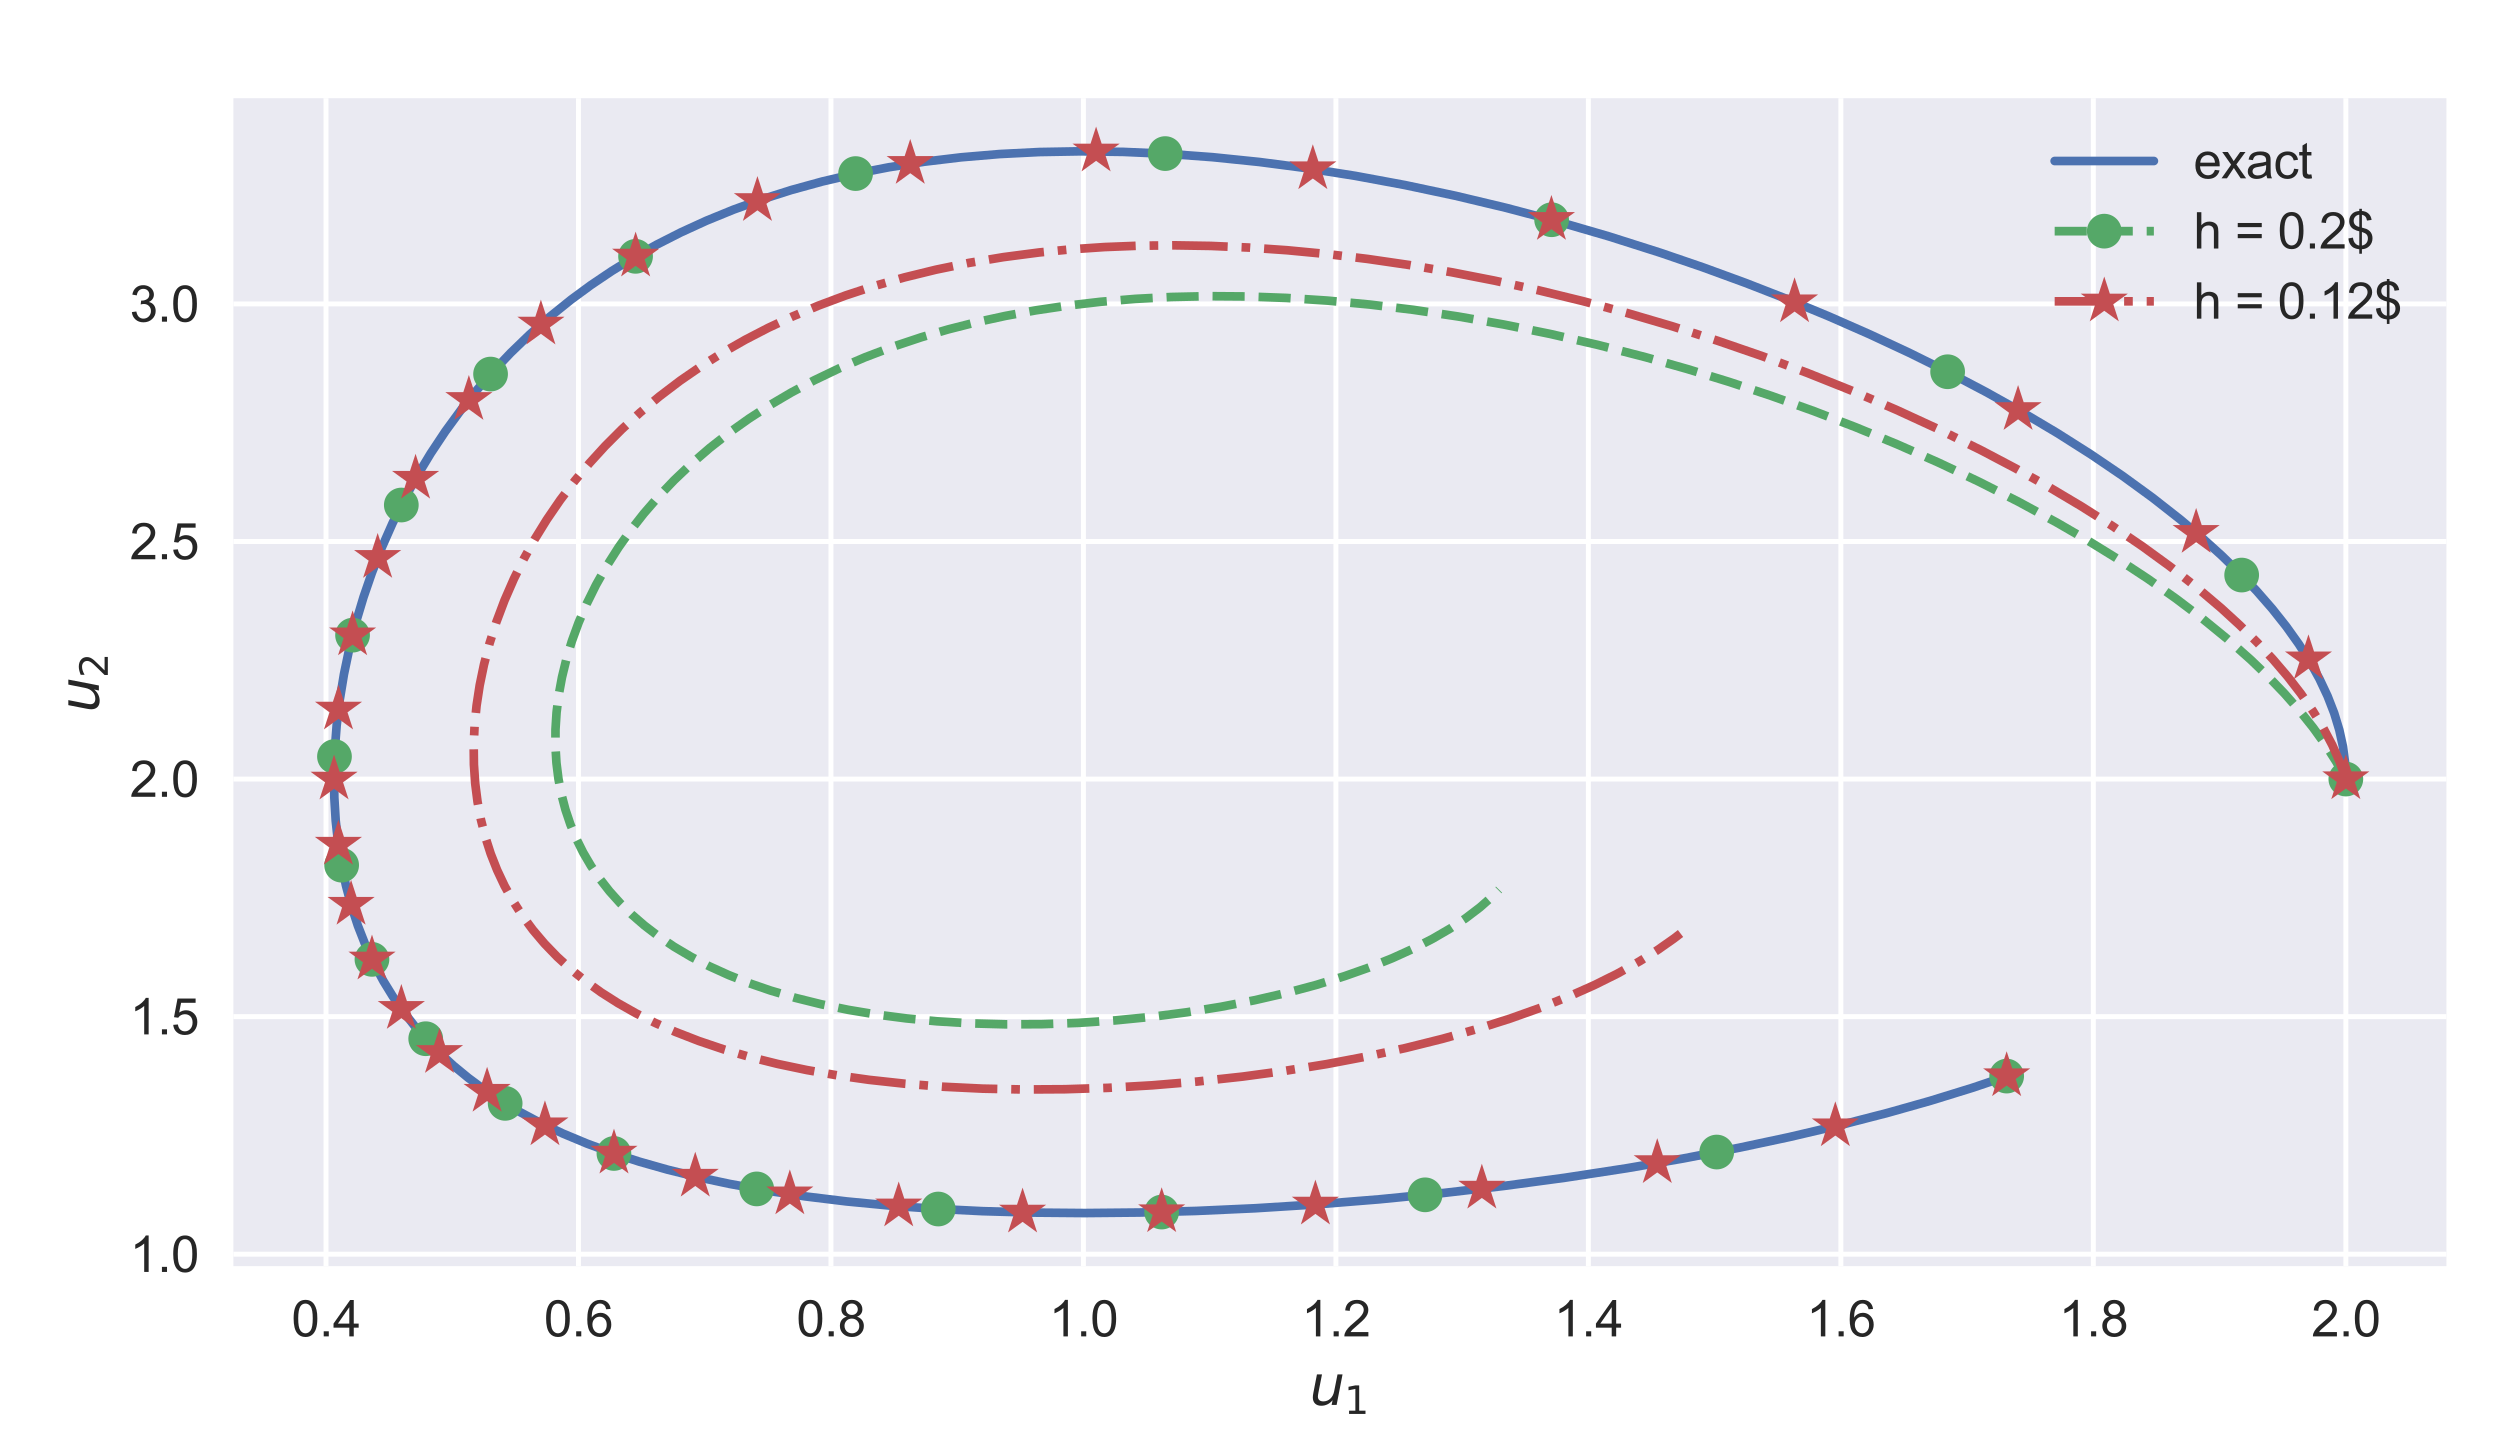 <?xml version="1.0" encoding="utf-8" standalone="no"?>
<!DOCTYPE svg PUBLIC "-//W3C//DTD SVG 1.1//EN"
  "http://www.w3.org/Graphics/SVG/1.1/DTD/svg11.dtd">
<svg xmlns:xlink="http://www.w3.org/1999/xlink" width="1008pt" height="576pt" viewBox="0 0 504 270" xmlns="http://www.w3.org/2000/svg" version="1.1">
 <defs>
  <style type="text/css">*{stroke-linejoin: round; stroke-linecap: butt}</style>
 </defs>
 <g id="figure_1">
  <g id="patch_1">
   <path d="M 0 288 
L 504 288 
L 504 0 
L 0 0 
z
" style="fill: #ffffff"/>
  </g>
  <g id="axes_1">
   <g id="patch_2">
    <path d="M 47.054 246.256 
L 493.2 246.256 
L 493.2 10.8 
L 47.054 10.8 
z
" style="fill: #eaeaf2"/>
   </g>
   <g id="matplotlib.axis_1">
    <g id="xtick_1">
     <g id="line2d_1">
      <path d="M 65.719 246.256 
L 65.719 10.8 
" clip-path="url(#p7d865e28a2)" style="fill: none; stroke: #ffffff; stroke-linecap: round"/>
     </g>
     <g id="line2d_2"/>
     <g id="text_1">
      <!-- 0.4 -->
      <g style="fill: #262626" transform="translate(58.769 260.414) scale(0.1 -0.1)">
       <defs>
        <path id="ArialMT-30" d="M 266 2259 
Q 266 3072 433 3567 
Q 600 4063 929 4331 
Q 1259 4600 1759 4600 
Q 2128 4600 2406 4451 
Q 2684 4303 2865 4023 
Q 3047 3744 3150 3342 
Q 3253 2941 3253 2259 
Q 3253 1453 3087 958 
Q 2922 463 2592 192 
Q 2263 -78 1759 -78 
Q 1097 -78 719 397 
Q 266 969 266 2259 
z
M 844 2259 
Q 844 1131 1108 757 
Q 1372 384 1759 384 
Q 2147 384 2411 759 
Q 2675 1134 2675 2259 
Q 2675 3391 2411 3762 
Q 2147 4134 1753 4134 
Q 1366 4134 1134 3806 
Q 844 3388 844 2259 
z
" transform="scale(0.016)"/>
        <path id="ArialMT-2e" d="M 581 0 
L 581 641 
L 1222 641 
L 1222 0 
L 581 0 
z
" transform="scale(0.016)"/>
        <path id="ArialMT-34" d="M 2069 0 
L 2069 1097 
L 81 1097 
L 81 1613 
L 2172 4581 
L 2631 4581 
L 2631 1613 
L 3250 1613 
L 3250 1097 
L 2631 1097 
L 2631 0 
L 2069 0 
z
M 2069 1613 
L 2069 3678 
L 634 1613 
L 2069 1613 
z
" transform="scale(0.016)"/>
       </defs>
       <use xlink:href="#ArialMT-30"/>
       <use xlink:href="#ArialMT-2e" x="55.615"/>
       <use xlink:href="#ArialMT-34" x="83.398"/>
      </g>
     </g>
    </g>
    <g id="xtick_2">
     <g id="line2d_3">
      <path d="M 116.619 246.256 
L 116.619 10.8 
" clip-path="url(#p7d865e28a2)" style="fill: none; stroke: #ffffff; stroke-linecap: round"/>
     </g>
     <g id="line2d_4"/>
     <g id="text_2">
      <!-- 0.6 -->
      <g style="fill: #262626" transform="translate(109.669 260.414) scale(0.1 -0.1)">
       <defs>
        <path id="ArialMT-36" d="M 3184 3459 
L 2625 3416 
Q 2550 3747 2413 3897 
Q 2184 4138 1850 4138 
Q 1581 4138 1378 3988 
Q 1113 3794 959 3422 
Q 806 3050 800 2363 
Q 1003 2672 1297 2822 
Q 1591 2972 1913 2972 
Q 2475 2972 2870 2558 
Q 3266 2144 3266 1488 
Q 3266 1056 3080 686 
Q 2894 316 2569 119 
Q 2244 -78 1831 -78 
Q 1128 -78 684 439 
Q 241 956 241 2144 
Q 241 3472 731 4075 
Q 1159 4600 1884 4600 
Q 2425 4600 2770 4297 
Q 3116 3994 3184 3459 
z
M 888 1484 
Q 888 1194 1011 928 
Q 1134 663 1356 523 
Q 1578 384 1822 384 
Q 2178 384 2434 671 
Q 2691 959 2691 1453 
Q 2691 1928 2437 2201 
Q 2184 2475 1800 2475 
Q 1419 2475 1153 2201 
Q 888 1928 888 1484 
z
" transform="scale(0.016)"/>
       </defs>
       <use xlink:href="#ArialMT-30"/>
       <use xlink:href="#ArialMT-2e" x="55.615"/>
       <use xlink:href="#ArialMT-36" x="83.398"/>
      </g>
     </g>
    </g>
    <g id="xtick_3">
     <g id="line2d_5">
      <path d="M 167.519 246.256 
L 167.519 10.8 
" clip-path="url(#p7d865e28a2)" style="fill: none; stroke: #ffffff; stroke-linecap: round"/>
     </g>
     <g id="line2d_6"/>
     <g id="text_3">
      <!-- 0.8 -->
      <g style="fill: #262626" transform="translate(160.569 260.414) scale(0.1 -0.1)">
       <defs>
        <path id="ArialMT-38" d="M 1131 2484 
Q 781 2613 612 2850 
Q 444 3088 444 3419 
Q 444 3919 803 4259 
Q 1163 4600 1759 4600 
Q 2359 4600 2725 4251 
Q 3091 3903 3091 3403 
Q 3091 3084 2923 2848 
Q 2756 2613 2416 2484 
Q 2838 2347 3058 2040 
Q 3278 1734 3278 1309 
Q 3278 722 2862 322 
Q 2447 -78 1769 -78 
Q 1091 -78 675 323 
Q 259 725 259 1325 
Q 259 1772 486 2073 
Q 713 2375 1131 2484 
z
M 1019 3438 
Q 1019 3113 1228 2906 
Q 1438 2700 1772 2700 
Q 2097 2700 2305 2904 
Q 2513 3109 2513 3406 
Q 2513 3716 2298 3927 
Q 2084 4138 1766 4138 
Q 1444 4138 1231 3931 
Q 1019 3725 1019 3438 
z
M 838 1322 
Q 838 1081 952 856 
Q 1066 631 1291 507 
Q 1516 384 1775 384 
Q 2178 384 2440 643 
Q 2703 903 2703 1303 
Q 2703 1709 2433 1975 
Q 2163 2241 1756 2241 
Q 1359 2241 1098 1978 
Q 838 1716 838 1322 
z
" transform="scale(0.016)"/>
       </defs>
       <use xlink:href="#ArialMT-30"/>
       <use xlink:href="#ArialMT-2e" x="55.615"/>
       <use xlink:href="#ArialMT-38" x="83.398"/>
      </g>
     </g>
    </g>
    <g id="xtick_4">
     <g id="line2d_7">
      <path d="M 218.42 246.256 
L 218.42 10.8 
" clip-path="url(#p7d865e28a2)" style="fill: none; stroke: #ffffff; stroke-linecap: round"/>
     </g>
     <g id="line2d_8"/>
     <g id="text_4">
      <!-- 1.0 -->
      <g style="fill: #262626" transform="translate(211.47 260.414) scale(0.1 -0.1)">
       <defs>
        <path id="ArialMT-31" d="M 2384 0 
L 1822 0 
L 1822 3584 
Q 1619 3391 1289 3197 
Q 959 3003 697 2906 
L 697 3450 
Q 1169 3672 1522 3987 
Q 1875 4303 2022 4600 
L 2384 4600 
L 2384 0 
z
" transform="scale(0.016)"/>
       </defs>
       <use xlink:href="#ArialMT-31"/>
       <use xlink:href="#ArialMT-2e" x="55.615"/>
       <use xlink:href="#ArialMT-30" x="83.398"/>
      </g>
     </g>
    </g>
    <g id="xtick_5">
     <g id="line2d_9">
      <path d="M 269.32 246.256 
L 269.32 10.8 
" clip-path="url(#p7d865e28a2)" style="fill: none; stroke: #ffffff; stroke-linecap: round"/>
     </g>
     <g id="line2d_10"/>
     <g id="text_5">
      <!-- 1.2 -->
      <g style="fill: #262626" transform="translate(262.37 260.414) scale(0.1 -0.1)">
       <defs>
        <path id="ArialMT-32" d="M 3222 541 
L 3222 0 
L 194 0 
Q 188 203 259 391 
Q 375 700 629 1000 
Q 884 1300 1366 1694 
Q 2113 2306 2375 2664 
Q 2638 3022 2638 3341 
Q 2638 3675 2398 3904 
Q 2159 4134 1775 4134 
Q 1369 4134 1125 3890 
Q 881 3647 878 3216 
L 300 3275 
Q 359 3922 746 4261 
Q 1134 4600 1788 4600 
Q 2447 4600 2831 4234 
Q 3216 3869 3216 3328 
Q 3216 3053 3103 2787 
Q 2991 2522 2730 2228 
Q 2469 1934 1863 1422 
Q 1356 997 1212 845 
Q 1069 694 975 541 
L 3222 541 
z
" transform="scale(0.016)"/>
       </defs>
       <use xlink:href="#ArialMT-31"/>
       <use xlink:href="#ArialMT-2e" x="55.615"/>
       <use xlink:href="#ArialMT-32" x="83.398"/>
      </g>
     </g>
    </g>
    <g id="xtick_6">
     <g id="line2d_11">
      <path d="M 320.22 246.256 
L 320.22 10.8 
" clip-path="url(#p7d865e28a2)" style="fill: none; stroke: #ffffff; stroke-linecap: round"/>
     </g>
     <g id="line2d_12"/>
     <g id="text_6">
      <!-- 1.4 -->
      <g style="fill: #262626" transform="translate(313.27 260.414) scale(0.1 -0.1)">
       <use xlink:href="#ArialMT-31"/>
       <use xlink:href="#ArialMT-2e" x="55.615"/>
       <use xlink:href="#ArialMT-34" x="83.398"/>
      </g>
     </g>
    </g>
    <g id="xtick_7">
     <g id="line2d_13">
      <path d="M 371.12 246.256 
L 371.12 10.8 
" clip-path="url(#p7d865e28a2)" style="fill: none; stroke: #ffffff; stroke-linecap: round"/>
     </g>
     <g id="line2d_14"/>
     <g id="text_7">
      <!-- 1.6 -->
      <g style="fill: #262626" transform="translate(364.17 260.414) scale(0.1 -0.1)">
       <use xlink:href="#ArialMT-31"/>
       <use xlink:href="#ArialMT-2e" x="55.615"/>
       <use xlink:href="#ArialMT-36" x="83.398"/>
      </g>
     </g>
    </g>
    <g id="xtick_8">
     <g id="line2d_15">
      <path d="M 422.02 246.256 
L 422.02 10.8 
" clip-path="url(#p7d865e28a2)" style="fill: none; stroke: #ffffff; stroke-linecap: round"/>
     </g>
     <g id="line2d_16"/>
     <g id="text_8">
      <!-- 1.8 -->
      <g style="fill: #262626" transform="translate(415.07 260.414) scale(0.1 -0.1)">
       <use xlink:href="#ArialMT-31"/>
       <use xlink:href="#ArialMT-2e" x="55.615"/>
       <use xlink:href="#ArialMT-38" x="83.398"/>
      </g>
     </g>
    </g>
    <g id="xtick_9">
     <g id="line2d_17">
      <path d="M 472.921 246.256 
L 472.921 10.8 
" clip-path="url(#p7d865e28a2)" style="fill: none; stroke: #ffffff; stroke-linecap: round"/>
     </g>
     <g id="line2d_18"/>
     <g id="text_9">
      <!-- 2.0 -->
      <g style="fill: #262626" transform="translate(465.971 260.414) scale(0.1 -0.1)">
       <use xlink:href="#ArialMT-32"/>
       <use xlink:href="#ArialMT-2e" x="55.615"/>
       <use xlink:href="#ArialMT-30" x="83.398"/>
      </g>
     </g>
    </g>
    <g id="text_10">
     <!-- $u_1$ -->
     <g style="fill: #262626" transform="translate(264.022 274.275) scale(0.11 -0.11)">
      <defs>
       <path id="DejaVuSans-Oblique-75" d="M 428 1388 
L 838 3500 
L 1416 3500 
L 1006 1409 
Q 975 1256 961 1147 
Q 947 1038 947 966 
Q 947 700 1109 554 
Q 1272 409 1569 409 
Q 2031 409 2368 721 
Q 2706 1034 2809 1563 
L 3194 3500 
L 3769 3500 
L 3091 0 
L 2516 0 
L 2631 550 
Q 2388 244 2052 76 
Q 1716 -91 1338 -91 
Q 878 -91 622 161 
Q 366 413 366 863 
Q 366 956 381 1097 
Q 397 1238 428 1388 
z
" transform="scale(0.016)"/>
       <path id="DejaVuSans-31" d="M 794 531 
L 1825 531 
L 1825 4091 
L 703 3866 
L 703 4441 
L 1819 4666 
L 2450 4666 
L 2450 531 
L 3481 531 
L 3481 0 
L 794 0 
L 794 531 
z
" transform="scale(0.016)"/>
      </defs>
      <use xlink:href="#DejaVuSans-Oblique-75" transform="translate(0 0.312)"/>
      <use xlink:href="#DejaVuSans-31" transform="translate(63.379 -16.094) scale(0.7)"/>
     </g>
    </g>
   </g>
   <g id="matplotlib.axis_2">
    <g id="ytick_1">
     <g id="line2d_19">
      <path d="M 47.054 243.845 
L 493.2 243.845 
" clip-path="url(#p7d865e28a2)" style="fill: none; stroke: #ffffff; stroke-linecap: round"/>
     </g>
     <g id="line2d_20"/>
     <g id="text_11">
      <!-- 1.0 -->
      <g style="fill: #262626" transform="translate(26.154 247.424) scale(0.1 -0.1)">
       <use xlink:href="#ArialMT-31"/>
       <use xlink:href="#ArialMT-2e" x="55.615"/>
       <use xlink:href="#ArialMT-30" x="83.398"/>
      </g>
     </g>
    </g>
    <g id="ytick_2">
     <g id="line2d_21">
      <path d="M 47.054 195.952 
L 493.2 195.952 
" clip-path="url(#p7d865e28a2)" style="fill: none; stroke: #ffffff; stroke-linecap: round"/>
     </g>
     <g id="line2d_22"/>
     <g id="text_12">
      <!-- 1.5 -->
      <g style="fill: #262626" transform="translate(26.154 199.531) scale(0.1 -0.1)">
       <defs>
        <path id="ArialMT-35" d="M 266 1200 
L 856 1250 
Q 922 819 1161 601 
Q 1400 384 1738 384 
Q 2144 384 2425 690 
Q 2706 997 2706 1503 
Q 2706 1984 2436 2262 
Q 2166 2541 1728 2541 
Q 1456 2541 1237 2417 
Q 1019 2294 894 2097 
L 366 2166 
L 809 4519 
L 3088 4519 
L 3088 3981 
L 1259 3981 
L 1013 2750 
Q 1425 3038 1878 3038 
Q 2478 3038 2890 2622 
Q 3303 2206 3303 1553 
Q 3303 931 2941 478 
Q 2500 -78 1738 -78 
Q 1113 -78 717 272 
Q 322 622 266 1200 
z
" transform="scale(0.016)"/>
       </defs>
       <use xlink:href="#ArialMT-31"/>
       <use xlink:href="#ArialMT-2e" x="55.615"/>
       <use xlink:href="#ArialMT-35" x="83.398"/>
      </g>
     </g>
    </g>
    <g id="ytick_3">
     <g id="line2d_23">
      <path d="M 47.054 148.059 
L 493.2 148.059 
" clip-path="url(#p7d865e28a2)" style="fill: none; stroke: #ffffff; stroke-linecap: round"/>
     </g>
     <g id="line2d_24"/>
     <g id="text_13">
      <!-- 2.0 -->
      <g style="fill: #262626" transform="translate(26.154 151.637) scale(0.1 -0.1)">
       <use xlink:href="#ArialMT-32"/>
       <use xlink:href="#ArialMT-2e" x="55.615"/>
       <use xlink:href="#ArialMT-30" x="83.398"/>
      </g>
     </g>
    </g>
    <g id="ytick_4">
     <g id="line2d_25">
      <path d="M 47.054 100.165 
L 493.2 100.165 
" clip-path="url(#p7d865e28a2)" style="fill: none; stroke: #ffffff; stroke-linecap: round"/>
     </g>
     <g id="line2d_26"/>
     <g id="text_14">
      <!-- 2.5 -->
      <g style="fill: #262626" transform="translate(26.154 103.744) scale(0.1 -0.1)">
       <use xlink:href="#ArialMT-32"/>
       <use xlink:href="#ArialMT-2e" x="55.615"/>
       <use xlink:href="#ArialMT-35" x="83.398"/>
      </g>
     </g>
    </g>
    <g id="ytick_5">
     <g id="line2d_27">
      <path d="M 47.054 52.272 
L 493.2 52.272 
" clip-path="url(#p7d865e28a2)" style="fill: none; stroke: #ffffff; stroke-linecap: round"/>
     </g>
     <g id="line2d_28"/>
     <g id="text_15">
      <!-- 3.0 -->
      <g style="fill: #262626" transform="translate(26.154 55.851) scale(0.1 -0.1)">
       <defs>
        <path id="ArialMT-33" d="M 269 1209 
L 831 1284 
Q 928 806 1161 595 
Q 1394 384 1728 384 
Q 2125 384 2398 659 
Q 2672 934 2672 1341 
Q 2672 1728 2419 1979 
Q 2166 2231 1775 2231 
Q 1616 2231 1378 2169 
L 1441 2663 
Q 1497 2656 1531 2656 
Q 1891 2656 2178 2843 
Q 2466 3031 2466 3422 
Q 2466 3731 2256 3934 
Q 2047 4138 1716 4138 
Q 1388 4138 1169 3931 
Q 950 3725 888 3313 
L 325 3413 
Q 428 3978 793 4289 
Q 1159 4600 1703 4600 
Q 2078 4600 2393 4439 
Q 2709 4278 2876 4000 
Q 3044 3722 3044 3409 
Q 3044 3113 2884 2869 
Q 2725 2625 2413 2481 
Q 2819 2388 3044 2092 
Q 3269 1797 3269 1353 
Q 3269 753 2831 336 
Q 2394 -81 1725 -81 
Q 1122 -81 723 278 
Q 325 638 269 1209 
z
" transform="scale(0.016)"/>
       </defs>
       <use xlink:href="#ArialMT-33"/>
       <use xlink:href="#ArialMT-2e" x="55.615"/>
       <use xlink:href="#ArialMT-30" x="83.398"/>
      </g>
     </g>
    </g>
    <g id="text_16">
     <!-- $u_2$ -->
     <g style="fill: #262626" transform="translate(19.968 134.633) rotate(-90) scale(0.11 -0.11)">
      <defs>
       <path id="DejaVuSans-32" d="M 1228 531 
L 3431 531 
L 3431 0 
L 469 0 
L 469 531 
Q 828 903 1448 1529 
Q 2069 2156 2228 2338 
Q 2531 2678 2651 2914 
Q 2772 3150 2772 3378 
Q 2772 3750 2511 3984 
Q 2250 4219 1831 4219 
Q 1534 4219 1204 4116 
Q 875 4013 500 3803 
L 500 4441 
Q 881 4594 1212 4672 
Q 1544 4750 1819 4750 
Q 2544 4750 2975 4387 
Q 3406 4025 3406 3419 
Q 3406 3131 3298 2873 
Q 3191 2616 2906 2266 
Q 2828 2175 2409 1742 
Q 1991 1309 1228 531 
z
" transform="scale(0.016)"/>
      </defs>
      <use xlink:href="#DejaVuSans-Oblique-75" transform="translate(0 0.312)"/>
      <use xlink:href="#DejaVuSans-32" transform="translate(63.379 -16.094) scale(0.7)"/>
     </g>
    </g>
   </g>
   <g id="line2d_29">
    <path d="M 472.921 148.059 
L 472.776 144.81 
L 472.339 141.511 
L 471.606 138.163 
L 470.574 134.771 
L 469.241 131.338 
L 467.607 127.868 
L 465.671 124.365 
L 463.433 120.835 
L 460.897 117.283 
L 458.064 113.712 
L 454.939 110.13 
L 451.526 106.541 
L 447.833 102.951 
L 443.864 99.367 
L 439.63 95.795 
L 433.975 91.356 
L 427.937 86.958 
L 421.537 82.614 
L 414.8 78.338 
L 407.749 74.143 
L 400.411 70.04 
L 392.813 66.042 
L 384.981 62.162 
L 376.947 58.411 
L 368.738 54.801 
L 360.384 51.341 
L 351.914 48.042 
L 343.358 44.913 
L 334.744 41.962 
L 324.369 38.664 
L 313.993 35.644 
L 303.657 32.908 
L 293.401 30.463 
L 283.261 28.313 
L 273.269 26.461 
L 263.457 24.908 
L 253.849 23.652 
L 244.467 22.689 
L 235.329 22.014 
L 226.451 21.621 
L 217.846 21.503 
L 209.525 21.651 
L 201.494 22.058 
L 193.76 22.713 
L 186.324 23.605 
L 179.187 24.723 
L 172.344 26.053 
L 165.794 27.584 
L 159.535 29.305 
L 153.56 31.203 
L 147.862 33.267 
L 142.435 35.484 
L 137.273 37.844 
L 132.367 40.334 
L 127.71 42.945 
L 123.294 45.665 
L 119.112 48.484 
L 115.153 51.393 
L 110.807 54.887 
L 106.74 58.476 
L 102.942 62.145 
L 99.398 65.882 
L 96.098 69.676 
L 93.029 73.516 
L 89.791 77.947 
L 86.826 82.41 
L 84.118 86.891 
L 81.655 91.378 
L 79.161 96.42 
L 76.943 101.442 
L 74.988 106.432 
L 73.283 111.381 
L 71.814 116.278 
L 70.445 121.648 
L 69.339 126.932 
L 68.486 132.122 
L 67.874 137.21 
L 67.494 142.189 
L 67.338 147.054 
L 67.401 151.8 
L 67.676 156.424 
L 68.16 160.922 
L 68.852 165.294 
L 69.747 169.537 
L 70.846 173.648 
L 72.148 177.629 
L 73.656 181.478 
L 75.369 185.194 
L 77.29 188.778 
L 79.2 191.89 
L 81.284 194.894 
L 83.544 197.791 
L 85.985 200.582 
L 88.611 203.266 
L 91.425 205.845 
L 94.432 208.318 
L 97.637 210.686 
L 101.047 212.949 
L 104.667 215.107 
L 108.944 217.383 
L 113.497 219.529 
L 118.334 221.547 
L 123.465 223.435 
L 128.898 225.193 
L 134.642 226.82 
L 140.707 228.315 
L 147.1 229.677 
L 154.525 231.02 
L 162.371 232.197 
L 170.641 233.206 
L 179.335 234.04 
L 188.474 234.696 
L 198.074 235.171 
L 208.143 235.459 
L 218.685 235.553 
L 229.694 235.445 
L 241.158 235.126 
L 253.06 234.584 
L 265.372 233.808 
L 278.063 232.783 
L 291.093 231.496 
L 303.194 230.085 
L 315.498 228.43 
L 327.959 226.518 
L 339.268 224.565 
L 350.62 222.38 
L 360.698 220.234 
L 370.716 217.887 
L 380.629 215.33 
L 389.176 212.914 
L 397.564 210.324 
L 404.597 207.961 
L 404.597 207.961 
" clip-path="url(#p7d865e28a2)" style="fill: none; stroke: #4c72b0; stroke-width: 1.75; stroke-linecap: round"/>
   </g>
   <g id="line2d_30">
    <path d="M 472.921 148.059 
L 471.007 144.598 
L 468.802 141.136 
L 466.315 137.678 
L 463.556 134.231 
L 460.535 130.8 
L 457.263 127.391 
L 453.752 124.01 
L 449.046 119.831 
L 444.01 115.715 
L 438.67 111.673 
L 433.051 107.713 
L 427.179 103.845 
L 421.078 100.078 
L 414.777 96.42 
L 406.984 92.184 
L 398.979 88.127 
L 390.804 84.26 
L 382.498 80.59 
L 374.097 77.125 
L 365.637 73.87 
L 357.149 70.831 
L 348.664 68.01 
L 340.209 65.409 
L 331.81 63.028 
L 322.11 60.53 
L 312.548 58.329 
L 303.15 56.421 
L 293.943 54.801 
L 284.945 53.464 
L 276.174 52.401 
L 267.643 51.604 
L 259.361 51.063 
L 251.339 50.768 
L 243.58 50.709 
L 236.088 50.875 
L 228.866 51.254 
L 221.914 51.837 
L 215.232 52.611 
L 208.817 53.566 
L 202.668 54.692 
L 196.78 55.976 
L 191.147 57.409 
L 185.765 58.98 
L 179.915 60.931 
L 174.377 63.035 
L 169.141 65.278 
L 164.197 67.645 
L 159.537 70.124 
L 155.152 72.704 
L 151.031 75.371 
L 147.166 78.116 
L 143.114 81.284 
L 139.361 84.523 
L 135.896 87.82 
L 132.707 91.162 
L 129.784 94.54 
L 127.116 97.941 
L 124.692 101.357 
L 122.276 105.159 
L 120.138 108.956 
L 118.27 112.737 
L 116.66 116.493 
L 115.299 120.215 
L 114.18 123.896 
L 113.296 127.53 
L 112.639 131.11 
L 112.204 134.63 
L 111.985 138.085 
L 111.978 141.47 
L 112.178 144.781 
L 112.582 148.013 
L 113.188 151.163 
L 113.991 154.227 
L 114.991 157.204 
L 116.185 160.089 
L 117.573 162.882 
L 119.153 165.579 
L 120.924 168.18 
L 122.885 170.682 
L 125.038 173.083 
L 127.381 175.382 
L 129.915 177.577 
L 132.641 179.666 
L 135.858 181.84 
L 139.304 183.882 
L 142.978 185.791 
L 146.878 187.563 
L 151.001 189.198 
L 155.345 190.694 
L 160.333 192.165 
L 165.572 193.465 
L 171.054 194.591 
L 176.771 195.54 
L 182.712 196.308 
L 188.863 196.892 
L 195.741 197.312 
L 202.816 197.508 
L 210.055 197.475 
L 217.423 197.211 
L 224.876 196.71 
L 232.37 195.97 
L 239.279 195.072 
L 246.139 193.966 
L 252.903 192.652 
L 259.516 191.128 
L 265.397 189.548 
L 271.062 187.794 
L 275.992 186.053 
L 280.681 184.175 
L 285.101 182.165 
L 288.826 180.247 
L 292.289 178.231 
L 295.472 176.122 
L 298.356 173.925 
L 300.653 171.904 
L 302.204 170.349 
L 302.204 170.349 
" clip-path="url(#p7d865e28a2)" style="fill: none; stroke-dasharray: 6.475,2.8; stroke-dashoffset: 0; stroke: #55a868; stroke-width: 1.75"/>
   </g>
   <g id="line2d_31">
    <defs>
     <path id="m025e0b0541" d="M 0 3.5 
C 0.928 3.5 1.819 3.131 2.475 2.475 
C 3.131 1.819 3.5 0.928 3.5 0 
C 3.5 -0.928 3.131 -1.819 2.475 -2.475 
C 1.819 -3.131 0.928 -3.5 0 -3.5 
C -0.928 -3.5 -1.819 -3.131 -2.475 -2.475 
C -3.131 -1.819 -3.5 -0.928 -3.5 0 
C -3.5 0.928 -3.131 1.819 -2.475 2.475 
C -1.819 3.131 -0.928 3.5 0 3.5 
z
"/>
    </defs>
    <g clip-path="url(#p7d865e28a2)">
     <use xlink:href="#m025e0b0541" x="472.921" y="148.059" style="fill: #55a868"/>
     <use xlink:href="#m025e0b0541" x="451.92" y="106.933" style="fill: #55a868"/>
     <use xlink:href="#m025e0b0541" x="392.643" y="65.944" style="fill: #55a868"/>
     <use xlink:href="#m025e0b0541" x="312.806" y="35.299" style="fill: #55a868"/>
     <use xlink:href="#m025e0b0541" x="234.905" y="21.963" style="fill: #55a868"/>
     <use xlink:href="#m025e0b0541" x="172.487" y="25.994" style="fill: #55a868"/>
     <use xlink:href="#m025e0b0541" x="128.129" y="42.676" style="fill: #55a868"/>
     <use xlink:href="#m025e0b0541" x="98.899" y="66.413" style="fill: #55a868"/>
     <use xlink:href="#m025e0b0541" x="80.905" y="92.813" style="fill: #55a868"/>
     <use xlink:href="#m025e0b0541" x="71.076" y="119.05" style="fill: #55a868"/>
     <use xlink:href="#m025e0b0541" x="67.429" y="143.52" style="fill: #55a868"/>
     <use xlink:href="#m025e0b0541" x="68.875" y="165.418" style="fill: #55a868"/>
     <use xlink:href="#m025e0b0541" x="74.986" y="184.408" style="fill: #55a868"/>
     <use xlink:href="#m025e0b0541" x="85.825" y="200.407" style="fill: #55a868"/>
     <use xlink:href="#m025e0b0541" x="101.839" y="213.438" style="fill: #55a868"/>
     <use xlink:href="#m025e0b0541" x="123.769" y="223.537" style="fill: #55a868"/>
     <use xlink:href="#m025e0b0541" x="152.555" y="230.686" style="fill: #55a868"/>
     <use xlink:href="#m025e0b0541" x="189.152" y="234.739" style="fill: #55a868"/>
     <use xlink:href="#m025e0b0541" x="234.186" y="235.353" style="fill: #55a868"/>
     <use xlink:href="#m025e0b0541" x="287.304" y="231.878" style="fill: #55a868"/>
     <use xlink:href="#m025e0b0541" x="346.09" y="223.252" style="fill: #55a868"/>
     <use xlink:href="#m025e0b0541" x="404.545" y="207.938" style="fill: #55a868"/>
    </g>
   </g>
   <g id="line2d_32">
    <path d="M 472.921 148.059 
L 471.712 144.658 
L 470.199 141.232 
L 468.385 137.788 
L 466.276 134.33 
L 463.877 130.864 
L 461.195 127.395 
L 458.237 123.93 
L 455.013 120.474 
L 451.531 117.033 
L 447.802 113.613 
L 442.809 109.376 
L 437.468 105.193 
L 431.803 101.075 
L 425.839 97.032 
L 419.6 93.076 
L 413.113 89.217 
L 406.404 85.463 
L 399.5 81.825 
L 390.993 77.623 
L 382.286 73.613 
L 373.42 69.806 
L 364.437 66.213 
L 355.378 62.841 
L 346.279 59.7 
L 337.175 56.794 
L 328.099 54.126 
L 319.08 51.701 
L 310.145 49.518 
L 301.32 47.578 
L 292.625 45.881 
L 284.081 44.423 
L 275.704 43.202 
L 267.508 42.212 
L 259.504 41.449 
L 251.704 40.907 
L 244.115 40.579 
L 236.743 40.458 
L 229.594 40.537 
L 222.67 40.807 
L 215.973 41.262 
L 209.506 41.894 
L 202.251 42.842 
L 195.305 44.006 
L 188.665 45.372 
L 182.325 46.926 
L 176.281 48.655 
L 170.525 50.547 
L 165.052 52.589 
L 159.852 54.769 
L 154.917 57.075 
L 150.242 59.495 
L 145.816 62.02 
L 141.633 64.638 
L 137.139 67.731 
L 132.939 70.92 
L 129.02 74.191 
L 125.371 77.531 
L 121.982 80.928 
L 118.841 84.371 
L 115.938 87.851 
L 112.944 91.798 
L 110.226 95.766 
L 107.771 99.743 
L 105.568 103.719 
L 103.607 107.683 
L 101.698 112.064 
L 100.064 116.408 
L 98.694 120.707 
L 97.577 124.953 
L 96.708 129.138 
L 96.076 133.256 
L 95.675 137.299 
L 95.498 141.263 
L 95.541 145.141 
L 95.799 148.93 
L 96.269 152.625 
L 96.948 156.223 
L 97.834 159.722 
L 98.925 163.118 
L 100.221 166.41 
L 101.722 169.596 
L 103.427 172.674 
L 105.337 175.643 
L 107.454 178.5 
L 109.78 181.245 
L 112.316 183.877 
L 115.066 186.394 
L 118.03 188.795 
L 121.21 191.079 
L 124.61 193.245 
L 128.231 195.292 
L 132.076 197.218 
L 136.147 199.022 
L 140.89 200.866 
L 145.908 202.56 
L 151.204 204.102 
L 156.78 205.489 
L 162.64 206.718 
L 168.781 207.788 
L 175.202 208.694 
L 182.517 209.491 
L 190.144 210.085 
L 198.069 210.47 
L 206.272 210.639 
L 214.731 210.588 
L 223.419 210.309 
L 232.304 209.796 
L 241.356 209.041 
L 250.527 208.039 
L 258.989 206.894 
L 267.452 205.525 
L 275.864 203.925 
L 283.421 202.268 
L 290.847 200.414 
L 298.096 198.363 
L 304.43 196.346 
L 310.547 194.168 
L 316.408 191.829 
L 321.374 189.617 
L 326.08 187.279 
L 330.499 184.818 
L 334.105 182.565 
L 337.448 180.22 
L 338.795 179.188 
L 338.795 179.188 
" clip-path="url(#p7d865e28a2)" style="fill: none; stroke-dasharray: 11.2,2.8,1.75,2.8; stroke-dashoffset: 0; stroke: #c44e52; stroke-width: 1.75"/>
   </g>
   <g id="line2d_33">
    <defs>
     <path id="m897878f76d" d="M 0 -5 
L -1.123 -1.545 
L -4.755 -1.545 
L -1.816 0.59 
L -2.939 4.045 
L -0 1.91 
L 2.939 4.045 
L 1.816 0.59 
L 4.755 -1.545 
L 1.123 -1.545 
z
"/>
    </defs>
    <g clip-path="url(#p7d865e28a2)">
     <use xlink:href="#m897878f76d" x="472.921" y="148.059" style="fill: #c44e52"/>
     <use xlink:href="#m897878f76d" x="465.385" y="123.888" style="fill: #c44e52"/>
     <use xlink:href="#m897878f76d" x="442.743" y="98.397" style="fill: #c44e52"/>
     <use xlink:href="#m897878f76d" x="406.846" y="73.622" style="fill: #c44e52"/>
     <use xlink:href="#m897878f76d" x="361.784" y="51.904" style="fill: #c44e52"/>
     <use xlink:href="#m897878f76d" x="312.765" y="35.303" style="fill: #c44e52"/>
     <use xlink:href="#m897878f76d" x="264.665" y="25.083" style="fill: #c44e52"/>
     <use xlink:href="#m897878f76d" x="220.973" y="21.513" style="fill: #c44e52"/>
     <use xlink:href="#m897878f76d" x="183.503" y="24.013" style="fill: #c44e52"/>
     <use xlink:href="#m897878f76d" x="152.696" y="31.493" style="fill: #c44e52"/>
     <use xlink:href="#m897878f76d" x="128.142" y="42.689" style="fill: #c44e52"/>
     <use xlink:href="#m897878f76d" x="109.045" y="56.398" style="fill: #c44e52"/>
     <use xlink:href="#m897878f76d" x="94.525" y="71.598" style="fill: #c44e52"/>
     <use xlink:href="#m897878f76d" x="83.777" y="87.481" style="fill: #c44e52"/>
     <use xlink:href="#m897878f76d" x="76.136" y="103.443" style="fill: #c44e52"/>
     <use xlink:href="#m897878f76d" x="71.084" y="119.052" style="fill: #c44e52"/>
     <use xlink:href="#m897878f76d" x="68.241" y="134.01" style="fill: #c44e52"/>
     <use xlink:href="#m897878f76d" x="67.341" y="148.121" style="fill: #c44e52"/>
     <use xlink:href="#m897878f76d" x="68.215" y="161.264" style="fill: #c44e52"/>
     <use xlink:href="#m897878f76d" x="70.774" y="173.37" style="fill: #c44e52"/>
     <use xlink:href="#m897878f76d" x="74.994" y="184.407" style="fill: #c44e52"/>
     <use xlink:href="#m897878f76d" x="80.91" y="194.365" style="fill: #c44e52"/>
     <use xlink:href="#m897878f76d" x="88.603" y="203.247" style="fill: #c44e52"/>
     <use xlink:href="#m897878f76d" x="98.199" y="211.064" style="fill: #c44e52"/>
     <use xlink:href="#m897878f76d" x="109.861" y="217.825" style="fill: #c44e52"/>
     <use xlink:href="#m897878f76d" x="123.779" y="223.534" style="fill: #c44e52"/>
     <use xlink:href="#m897878f76d" x="140.164" y="228.182" style="fill: #c44e52"/>
     <use xlink:href="#m897878f76d" x="159.232" y="231.747" style="fill: #c44e52"/>
     <use xlink:href="#m897878f76d" x="181.179" y="234.185" style="fill: #c44e52"/>
     <use xlink:href="#m897878f76d" x="206.151" y="235.421" style="fill: #c44e52"/>
     <use xlink:href="#m897878f76d" x="234.194" y="235.347" style="fill: #c44e52"/>
     <use xlink:href="#m897878f76d" x="265.185" y="233.81" style="fill: #c44e52"/>
     <use xlink:href="#m897878f76d" x="298.741" y="230.601" style="fill: #c44e52"/>
     <use xlink:href="#m897878f76d" x="334.103" y="225.45" style="fill: #c44e52"/>
     <use xlink:href="#m897878f76d" x="370.003" y="218.023" style="fill: #c44e52"/>
     <use xlink:href="#m897878f76d" x="404.542" y="207.932" style="fill: #c44e52"/>
    </g>
   </g>
   <g id="patch_3">
    <path d="M 47.054 246.256 
L 47.054 10.8 
" style="fill: none"/>
   </g>
   <g id="patch_4">
    <path d="M 493.2 246.256 
L 493.2 10.8 
" style="fill: none"/>
   </g>
   <g id="patch_5">
    <path d="M 47.054 246.256 
L 493.2 246.256 
" style="fill: none"/>
   </g>
   <g id="patch_6">
    <path d="M 47.054 10.8 
L 493.2 10.8 
" style="fill: none"/>
   </g>
   <g id="legend_1">
    <g id="line2d_34">
     <path d="M 414.22 23.458 
L 424.22 23.458 
L 434.22 23.458 
" style="fill: none; stroke: #4c72b0; stroke-width: 1.75; stroke-linecap: round"/>
    </g>
    <g id="text_17">
     <!-- exact -->
     <g style="fill: #262626" transform="translate(442.22 26.958) scale(0.1 -0.1)">
      <defs>
       <path id="ArialMT-65" d="M 2694 1069 
L 3275 997 
Q 3138 488 2766 206 
Q 2394 -75 1816 -75 
Q 1088 -75 661 373 
Q 234 822 234 1631 
Q 234 2469 665 2931 
Q 1097 3394 1784 3394 
Q 2450 3394 2872 2941 
Q 3294 2488 3294 1666 
Q 3294 1616 3291 1516 
L 816 1516 
Q 847 969 1125 678 
Q 1403 388 1819 388 
Q 2128 388 2347 550 
Q 2566 713 2694 1069 
z
M 847 1978 
L 2700 1978 
Q 2663 2397 2488 2606 
Q 2219 2931 1791 2931 
Q 1403 2931 1139 2672 
Q 875 2413 847 1978 
z
" transform="scale(0.016)"/>
       <path id="ArialMT-78" d="M 47 0 
L 1259 1725 
L 138 3319 
L 841 3319 
L 1350 2541 
Q 1494 2319 1581 2169 
Q 1719 2375 1834 2534 
L 2394 3319 
L 3066 3319 
L 1919 1756 
L 3153 0 
L 2463 0 
L 1781 1031 
L 1600 1309 
L 728 0 
L 47 0 
z
" transform="scale(0.016)"/>
       <path id="ArialMT-61" d="M 2588 409 
Q 2275 144 1986 34 
Q 1697 -75 1366 -75 
Q 819 -75 525 192 
Q 231 459 231 875 
Q 231 1119 342 1320 
Q 453 1522 633 1644 
Q 813 1766 1038 1828 
Q 1203 1872 1538 1913 
Q 2219 1994 2541 2106 
Q 2544 2222 2544 2253 
Q 2544 2597 2384 2738 
Q 2169 2928 1744 2928 
Q 1347 2928 1158 2789 
Q 969 2650 878 2297 
L 328 2372 
Q 403 2725 575 2942 
Q 747 3159 1072 3276 
Q 1397 3394 1825 3394 
Q 2250 3394 2515 3294 
Q 2781 3194 2906 3042 
Q 3031 2891 3081 2659 
Q 3109 2516 3109 2141 
L 3109 1391 
Q 3109 606 3145 398 
Q 3181 191 3288 0 
L 2700 0 
Q 2613 175 2588 409 
z
M 2541 1666 
Q 2234 1541 1622 1453 
Q 1275 1403 1131 1340 
Q 988 1278 909 1158 
Q 831 1038 831 891 
Q 831 666 1001 516 
Q 1172 366 1500 366 
Q 1825 366 2078 508 
Q 2331 650 2450 897 
Q 2541 1088 2541 1459 
L 2541 1666 
z
" transform="scale(0.016)"/>
       <path id="ArialMT-63" d="M 2588 1216 
L 3141 1144 
Q 3050 572 2676 248 
Q 2303 -75 1759 -75 
Q 1078 -75 664 370 
Q 250 816 250 1647 
Q 250 2184 428 2587 
Q 606 2991 970 3192 
Q 1334 3394 1763 3394 
Q 2303 3394 2647 3120 
Q 2991 2847 3088 2344 
L 2541 2259 
Q 2463 2594 2264 2762 
Q 2066 2931 1784 2931 
Q 1359 2931 1093 2626 
Q 828 2322 828 1663 
Q 828 994 1084 691 
Q 1341 388 1753 388 
Q 2084 388 2306 591 
Q 2528 794 2588 1216 
z
" transform="scale(0.016)"/>
       <path id="ArialMT-74" d="M 1650 503 
L 1731 6 
Q 1494 -44 1306 -44 
Q 1000 -44 831 53 
Q 663 150 594 308 
Q 525 466 525 972 
L 525 2881 
L 113 2881 
L 113 3319 
L 525 3319 
L 525 4141 
L 1084 4478 
L 1084 3319 
L 1650 3319 
L 1650 2881 
L 1084 2881 
L 1084 941 
Q 1084 700 1114 631 
Q 1144 563 1211 522 
Q 1278 481 1403 481 
Q 1497 481 1650 503 
z
" transform="scale(0.016)"/>
      </defs>
      <use xlink:href="#ArialMT-65"/>
      <use xlink:href="#ArialMT-78" x="55.615"/>
      <use xlink:href="#ArialMT-61" x="105.615"/>
      <use xlink:href="#ArialMT-63" x="161.23"/>
      <use xlink:href="#ArialMT-74" x="211.23"/>
     </g>
    </g>
    <g id="line2d_35">
     <path d="M 414.22 37.603 
L 424.22 37.603 
L 434.22 37.603 
" style="fill: none; stroke-dasharray: 6.475,2.8; stroke-dashoffset: 0; stroke: #55a868; stroke-width: 1.75"/>
     <g>
      <use xlink:href="#m025e0b0541" x="424.22" y="37.603" style="fill: #55a868"/>
     </g>
    </g>
    <g id="text_18">
     <!-- h = 0.2$ -->
     <g style="fill: #262626" transform="translate(442.22 41.103) scale(0.1 -0.1)">
      <defs>
       <path id="ArialMT-68" d="M 422 0 
L 422 4581 
L 984 4581 
L 984 2938 
Q 1378 3394 1978 3394 
Q 2347 3394 2619 3248 
Q 2891 3103 3008 2847 
Q 3125 2591 3125 2103 
L 3125 0 
L 2563 0 
L 2563 2103 
Q 2563 2525 2380 2717 
Q 2197 2909 1863 2909 
Q 1613 2909 1392 2779 
Q 1172 2650 1078 2428 
Q 984 2206 984 1816 
L 984 0 
L 422 0 
z
" transform="scale(0.016)"/>
       <path id="ArialMT-20" transform="scale(0.016)"/>
       <path id="ArialMT-3d" d="M 3381 2694 
L 356 2694 
L 356 3219 
L 3381 3219 
L 3381 2694 
z
M 3381 1303 
L 356 1303 
L 356 1828 
L 3381 1828 
L 3381 1303 
z
" transform="scale(0.016)"/>
       <path id="ArialMT-24" d="M 1594 -659 
L 1594 -97 
Q 1172 -44 908 92 
Q 644 228 451 531 
Q 259 834 228 1272 
L 794 1378 
Q 859 925 1025 713 
Q 1263 413 1594 378 
L 1594 2169 
Q 1247 2234 884 2438 
Q 616 2588 470 2853 
Q 325 3119 325 3456 
Q 325 4056 750 4428 
Q 1034 4678 1594 4734 
L 1594 5003 
L 1925 5003 
L 1925 4734 
Q 2416 4688 2703 4447 
Q 3072 4141 3147 3606 
L 2566 3519 
Q 2516 3850 2358 4026 
Q 2200 4203 1925 4259 
L 1925 2638 
Q 2350 2531 2488 2472 
Q 2750 2356 2915 2190 
Q 3081 2025 3170 1797 
Q 3259 1569 3259 1303 
Q 3259 719 2887 328 
Q 2516 -63 1925 -91 
L 1925 -659 
L 1594 -659 
z
M 1594 4266 
Q 1266 4216 1077 4003 
Q 888 3791 888 3500 
Q 888 3213 1048 3019 
Q 1209 2825 1594 2709 
L 1594 4266 
z
M 1925 378 
Q 2253 419 2467 662 
Q 2681 906 2681 1266 
Q 2681 1572 2529 1758 
Q 2378 1944 1925 2091 
L 1925 378 
z
" transform="scale(0.016)"/>
      </defs>
      <use xlink:href="#ArialMT-68"/>
      <use xlink:href="#ArialMT-20" x="55.615"/>
      <use xlink:href="#ArialMT-3d" x="83.398"/>
      <use xlink:href="#ArialMT-20" x="141.797"/>
      <use xlink:href="#ArialMT-30" x="169.58"/>
      <use xlink:href="#ArialMT-2e" x="225.195"/>
      <use xlink:href="#ArialMT-32" x="252.979"/>
      <use xlink:href="#ArialMT-24" x="308.594"/>
     </g>
    </g>
    <g id="line2d_36">
     <path d="M 414.22 51.748 
L 424.22 51.748 
L 434.22 51.748 
" style="fill: none; stroke-dasharray: 11.2,2.8,1.75,2.8; stroke-dashoffset: 0; stroke: #c44e52; stroke-width: 1.75"/>
     <g>
      <use xlink:href="#m897878f76d" x="424.22" y="51.748" style="fill: #c44e52"/>
     </g>
    </g>
    <g id="text_19">
     <!-- h = 0.12$ -->
     <g style="fill: #262626" transform="translate(442.22 55.248) scale(0.1 -0.1)">
      <use xlink:href="#ArialMT-68"/>
      <use xlink:href="#ArialMT-20" x="55.615"/>
      <use xlink:href="#ArialMT-3d" x="83.398"/>
      <use xlink:href="#ArialMT-20" x="141.797"/>
      <use xlink:href="#ArialMT-30" x="169.58"/>
      <use xlink:href="#ArialMT-2e" x="225.195"/>
      <use xlink:href="#ArialMT-31" x="252.979"/>
      <use xlink:href="#ArialMT-32" x="308.594"/>
      <use xlink:href="#ArialMT-24" x="364.209"/>
     </g>
    </g>
   </g>
  </g>
 </g>
 <defs>
  <clipPath id="p7d865e28a2">
   <rect x="47.054" y="10.8" width="446.146" height="235.456"/>
  </clipPath>
 </defs>
</svg>
